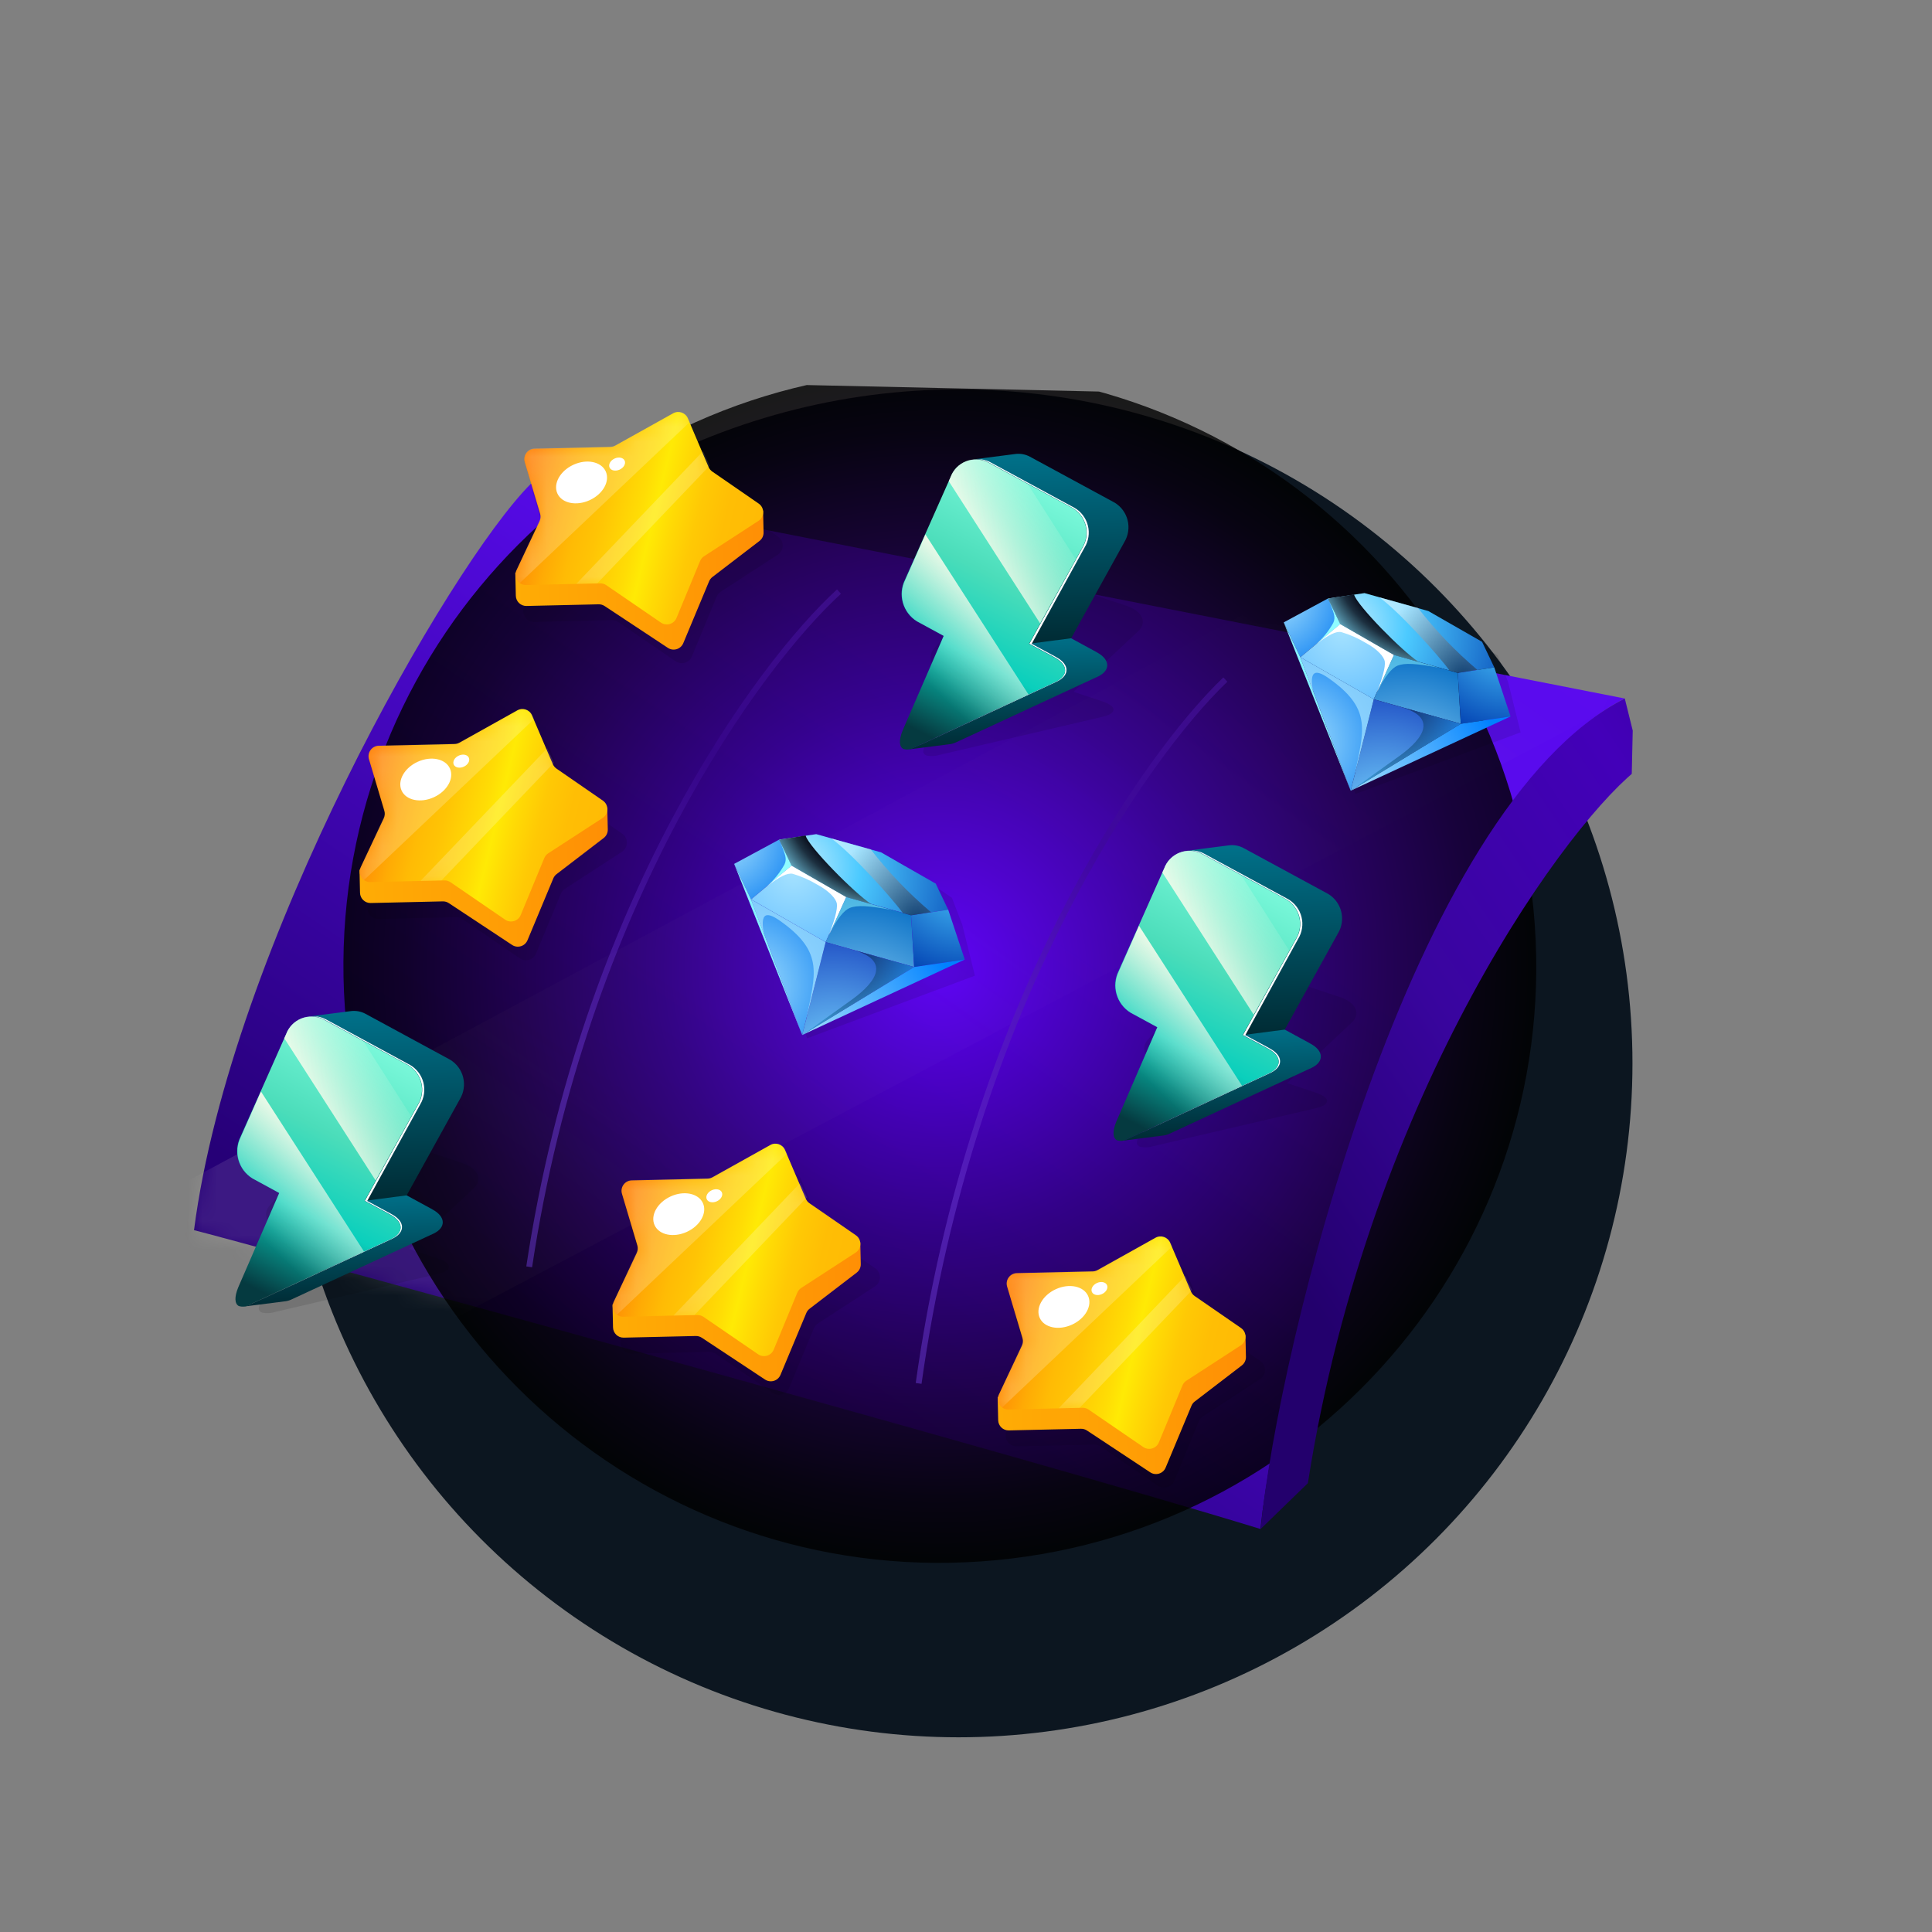 <svg width="129" height="129" viewBox="0 0 129 129" fill="none" xmlns="http://www.w3.org/2000/svg">
<rect x="0" y="0" width="129" height="129" fill="#808080" stroke="none"/>
<circle cx="64" cy="71" r="45" fill="#0C1620"/>
<g clip-path="url(#clip0_5097_16527)">
<g clip-path="url(#clip1_5097_16527)">
<path d="M35.446 32.301L108.488 46.64C94.714 53.695 85.48 89.861 84.156 102.09C68.061 97.136 15.052 82.645 12.954 82.138C15.391 63.246 30.012 37.727 35.446 32.301Z" fill="url(#paint0_linear_5097_16527)"/>
<mask id="mask0_5097_16527" style="mask-type:alpha" maskUnits="userSpaceOnUse" x="12" y="32" width="97" height="71">
<path d="M34.837 32.662L108.487 46.64C94.713 53.695 85.479 89.861 84.155 102.089C68.06 97.136 14.993 82.786 12.896 82.279C15.332 63.388 29.402 38.088 34.837 32.662Z" fill="url(#paint1_linear_5097_16527)"/>
</mask>
<g mask="url(#mask0_5097_16527)">
<path opacity="0.1" d="M2.334 84.32L127.193 17.328L136.101 32.109L16.227 95.484L2.334 84.32Z" fill="url(#paint2_linear_5097_16527)"/>
</g>
<path style="mix-blend-mode:screen" opacity="0.8" d="M66.521 104.173C88.415 102.093 104.477 82.658 102.397 60.764C100.316 38.869 80.881 22.807 58.987 24.888C37.093 26.968 21.03 46.404 23.111 68.298C25.191 90.192 44.627 106.254 66.521 104.173Z" fill="url(#paint3_radial_5097_16527)"/>
<g clip-path="url(#clip2_5097_16527)">
<path opacity="0.1" fill-rule="evenodd" clip-rule="evenodd" d="M63.559 59.946L60.084 57.582L59.414 57.336L59.408 57.327L58.205 56.892L55.86 56.032L55.148 56.081L55.151 56.066L53.855 56.17L53.362 56.204L53.363 56.204L50.241 57.589L50.242 57.592L53.878 69.306L53.885 69.33L53.885 69.33L53.885 69.33L53.885 69.33L53.885 69.331L53.886 69.33L53.948 69.306L53.886 69.344L53.993 69.29L65.096 65.147L61.689 65.382L59.999 66.237L60.117 66.177L61.689 65.382L61.689 65.382L65.096 65.147L64.251 61.742L62.724 61.85L62.805 61.844L64.251 61.741L63.559 59.946ZM59.146 60.962L61.205 61.718L61.204 61.717L59.144 60.961C59.145 60.961 59.145 60.962 59.146 60.962ZM54.035 69.254L54.032 69.255L53.886 69.33L53.886 69.329L54.035 69.254ZM61.753 61.928L61.689 65.382L61.689 65.382L61.754 61.928L61.753 61.928ZM51.182 60.039L51.182 60.039L55.925 63.266L55.924 63.267L51.183 60.04L51.182 60.039ZM55.924 63.267L55.925 63.267L55.925 63.267L55.924 63.267Z" fill="black"/>
<path fill-rule="evenodd" clip-rule="evenodd" d="M58.834 56.914L62.481 59.002L63.31 60.738L60.834 61.108L56.502 59.89L52.855 57.802L52.025 56.061L54.502 55.696L58.834 56.914Z" fill="url(#paint4_radial_5097_16527)"/>
<path fill-rule="evenodd" clip-rule="evenodd" d="M52.025 56.061L49.019 57.683L50.148 60.053L52.855 57.802L52.025 56.061Z" fill="url(#paint5_radial_5097_16527)"/>
<path fill-rule="evenodd" clip-rule="evenodd" d="M52.856 57.803L50.149 60.053L55.128 62.904L56.503 59.891L52.856 57.803Z" fill="url(#paint6_radial_5097_16527)"/>
<path fill-rule="evenodd" clip-rule="evenodd" d="M56.502 59.891L60.833 61.109L61.037 64.567L55.126 62.904L56.502 59.891Z" fill="url(#paint7_radial_5097_16527)"/>
<path fill-rule="evenodd" clip-rule="evenodd" d="M63.311 60.739L64.417 64.068L61.039 64.567L60.835 61.109L63.311 60.739Z" fill="url(#paint8_radial_5097_16527)"/>
<path fill-rule="evenodd" clip-rule="evenodd" d="M50.148 60.054L53.563 69.108L55.127 62.905L50.148 60.054Z" fill="url(#paint9_radial_5097_16527)"/>
<path fill-rule="evenodd" clip-rule="evenodd" d="M55.127 62.904L61.038 64.567L53.563 69.107L55.127 62.904Z" fill="url(#paint10_radial_5097_16527)"/>
<path fill-rule="evenodd" clip-rule="evenodd" d="M64.415 64.068L53.562 69.107L61.037 64.567L64.415 64.068Z" fill="url(#paint11_radial_5097_16527)"/>
<path fill-rule="evenodd" clip-rule="evenodd" d="M49.02 57.684L53.563 69.107L50.148 60.054L49.02 57.684Z" fill="#85F2FF"/>
<path style="mix-blend-mode:screen" opacity="0.5" fill-rule="evenodd" clip-rule="evenodd" d="M55.508 55.986C56.786 56.89 59.511 59.9 60.281 60.965L60.835 61.118L61.97 60.938L62.163 60.907C60.681 59.652 59.332 58.246 58.139 56.713L55.508 55.986Z" fill="url(#paint12_radial_5097_16527)"/>
<g style="mix-blend-mode:screen" opacity="0.75">
<path fill-rule="evenodd" clip-rule="evenodd" d="M50.996 62.294C50.688 60.626 51.464 61.013 52.312 61.65C54.993 63.636 54.426 65.097 53.856 67.94L55.127 62.905L50.148 60.054C50.432 60.799 50.712 61.549 50.976 62.287L50.996 62.294Z" fill="#9FDFFF"/>
</g>
<path style="mix-blend-mode:screen" opacity="0.5" fill-rule="evenodd" clip-rule="evenodd" d="M56.963 63.421C59.386 64.11 58.637 65.473 56.881 66.745L53.565 69.121L61.028 64.568L56.954 63.422L56.963 63.421Z" fill="url(#paint13_radial_5097_16527)"/>
<g style="mix-blend-mode:screen">
<path fill-rule="evenodd" clip-rule="evenodd" d="M52.859 57.797L52.102 56.215C52.411 57.031 52.57 57.318 52.379 57.722C52.077 58.264 51.686 58.751 51.222 59.164L52.859 57.797Z" fill="#8FFCFF"/>
</g>
<path fill-rule="evenodd" clip-rule="evenodd" d="M56.502 59.891L52.859 57.797L51.222 59.164C52.067 58.528 52.565 58.27 52.932 58.344C53.504 58.514 54.052 58.756 54.564 59.063C55.401 59.508 55.824 60.027 55.877 60.331C55.937 60.709 55.7 61.508 55.353 62.424L56.505 59.876L56.502 59.891Z" fill="white"/>
<g style="mix-blend-mode:screen" opacity="0.5">
<path fill-rule="evenodd" clip-rule="evenodd" d="M56.502 59.891L55.351 62.439C55.888 61.327 56.364 60.779 56.732 60.626C57.23 60.424 58.008 60.47 59.559 60.763L56.502 59.891Z" fill="#8FFCFF"/>
</g>
<path style="mix-blend-mode:screen" fill-rule="evenodd" clip-rule="evenodd" d="M53.797 55.785L52.025 56.066L52.585 57.236L52.855 57.803L56.498 59.896L58.176 60.367C57.065 59.655 54.013 56.55 53.795 55.804L53.797 55.785Z" fill="url(#paint14_radial_5097_16527)"/>
</g>
<g clip-path="url(#clip3_5097_16527)">
<path opacity="0.1" fill-rule="evenodd" clip-rule="evenodd" d="M100.018 43.781L96.6 41.455L95.94 41.213L95.934 41.205L94.774 40.785L92.444 39.93L91.744 39.979L91.746 39.964L90.441 40.068L89.987 40.1L89.987 40.1L86.916 41.461L87.842 43.872L89.017 43.04L89.01 43.046L87.842 43.872L87.842 43.872L86.916 41.462L90.501 53.012L90.501 53.012L90.501 53.013L90.501 53.012L90.502 53.013L90.501 53.013L90.502 53.013L90.502 53.013L90.502 53.013L90.563 52.99L90.502 53.026L90.606 52.974L101.529 48.898L101.53 48.897L100.699 45.548L99.206 45.654L99.289 45.647L100.699 45.547L100.018 43.781ZM90.501 53.012L88.5 46.132L88.5 46.132L90.501 53.012L90.501 53.012ZM95.678 44.781L97.702 45.524L97.701 45.523L95.676 44.78C95.677 44.78 95.677 44.781 95.678 44.781ZM96.475 49.991L98.179 49.129L98.179 49.129L98.242 45.731L98.241 45.73L98.178 49.128L98.179 49.129L96.55 49.953L96.475 49.991ZM90.647 52.939L90.645 52.94L90.502 53.012L90.502 53.012L90.647 52.939ZM88.127 44.851L88.133 44.874L87.842 43.872L87.842 43.873L88.127 44.851Z" fill="black"/>
<path fill-rule="evenodd" clip-rule="evenodd" d="M95.37 40.799L98.958 42.854L99.774 44.562L97.338 44.926L93.076 43.727L89.488 41.673L88.672 39.96L91.109 39.601L95.37 40.799Z" fill="url(#paint15_radial_5097_16527)"/>
<path fill-rule="evenodd" clip-rule="evenodd" d="M88.672 39.96L85.716 41.556L86.826 43.887L89.489 41.673L88.672 39.96Z" fill="url(#paint16_radial_5097_16527)"/>
<path fill-rule="evenodd" clip-rule="evenodd" d="M89.488 41.672L86.824 43.887L91.723 46.691L93.076 43.727L89.488 41.672Z" fill="url(#paint17_radial_5097_16527)"/>
<path fill-rule="evenodd" clip-rule="evenodd" d="M93.076 43.727L97.337 44.925L97.538 48.327L91.723 46.692L93.076 43.727Z" fill="url(#paint18_radial_5097_16527)"/>
<path fill-rule="evenodd" clip-rule="evenodd" d="M99.773 44.562L100.861 47.837L97.538 48.328L97.337 44.926L99.773 44.562Z" fill="url(#paint19_radial_5097_16527)"/>
<path fill-rule="evenodd" clip-rule="evenodd" d="M86.826 43.887L90.186 52.794L91.724 46.692L86.826 43.887Z" fill="url(#paint20_radial_5097_16527)"/>
<path fill-rule="evenodd" clip-rule="evenodd" d="M91.724 46.691L97.539 48.327L90.185 52.794L91.724 46.691Z" fill="url(#paint21_radial_5097_16527)"/>
<path fill-rule="evenodd" clip-rule="evenodd" d="M100.862 47.836L90.185 52.794L97.539 48.327L100.862 47.836Z" fill="url(#paint22_radial_5097_16527)"/>
<path fill-rule="evenodd" clip-rule="evenodd" d="M85.715 41.556L90.185 52.794L86.825 43.888L85.715 41.556Z" fill="#85F2FF"/>
<path style="mix-blend-mode:screen" opacity="0.5" fill-rule="evenodd" clip-rule="evenodd" d="M92.098 39.886C93.356 40.775 96.036 43.736 96.793 44.784L97.338 44.934L98.455 44.757L98.645 44.727C97.186 43.492 95.86 42.109 94.686 40.6L92.098 39.886Z" fill="url(#paint23_radial_5097_16527)"/>
<g style="mix-blend-mode:screen" opacity="0.75">
<path fill-rule="evenodd" clip-rule="evenodd" d="M87.66 46.09C87.358 44.45 88.121 44.831 88.955 45.457C91.592 47.411 91.034 48.849 90.473 51.646L91.724 46.692L86.826 43.887C87.105 44.62 87.381 45.358 87.641 46.084L87.66 46.09Z" fill="#9FDFFF"/>
</g>
<path style="mix-blend-mode:screen" opacity="0.5" fill-rule="evenodd" clip-rule="evenodd" d="M93.53 47.2C95.913 47.878 95.177 49.219 93.449 50.47L90.187 52.808L97.529 48.328L93.521 47.202L93.53 47.2Z" fill="url(#paint24_radial_5097_16527)"/>
<g style="mix-blend-mode:screen">
<path fill-rule="evenodd" clip-rule="evenodd" d="M89.492 41.669L88.746 40.112C89.051 40.915 89.207 41.197 89.019 41.595C88.722 42.128 88.337 42.607 87.881 43.013L89.492 41.669Z" fill="#8FFCFF"/>
</g>
<path fill-rule="evenodd" clip-rule="evenodd" d="M93.076 43.727L89.492 41.668L87.882 43.013C88.713 42.387 89.203 42.133 89.563 42.206C90.126 42.373 90.666 42.611 91.169 42.914C91.993 43.351 92.409 43.861 92.461 44.16C92.52 44.532 92.287 45.319 91.946 46.219L93.078 43.713L93.076 43.727Z" fill="white"/>
<g style="mix-blend-mode:screen" opacity="0.5">
<path fill-rule="evenodd" clip-rule="evenodd" d="M93.075 43.728L91.942 46.234C92.471 45.14 92.939 44.601 93.302 44.45C93.791 44.251 94.557 44.297 96.082 44.585L93.075 43.728Z" fill="#8FFCFF"/>
</g>
<path style="mix-blend-mode:screen" fill-rule="evenodd" clip-rule="evenodd" d="M90.415 39.688L88.672 39.965L89.222 41.115L89.488 41.673L93.072 43.733L94.723 44.196C93.629 43.495 90.627 40.441 90.413 39.707L90.415 39.688Z" fill="url(#paint25_radial_5097_16527)"/>
</g>
<path opacity="0.1" d="M31.509 51.612L35.557 49.349C35.937 49.137 36.416 49.301 36.587 49.7L38.041 53.109C38.095 53.236 38.185 53.345 38.298 53.424L41.541 55.661C41.969 55.956 41.96 56.592 41.524 56.876L37.723 59.345C37.599 59.426 37.502 59.542 37.446 59.678L35.795 63.663C35.618 64.093 35.09 64.249 34.707 63.987L30.883 61.369C30.757 61.283 30.607 61.238 30.454 61.242L25.284 61.359C24.741 61.372 24.375 60.808 24.606 60.317L26.218 56.901C26.294 56.739 26.309 56.553 26.257 56.381L25.182 52.765C25.045 52.303 25.384 51.837 25.866 51.826L31.169 51.705C31.288 51.702 31.405 51.67 31.509 51.612Z" fill="black"/>
<path d="M24.039 59.613L24.004 58.075L40.548 53.922L40.582 55.384C40.587 55.607 40.485 55.819 40.309 55.954L37.165 58.364C37.068 58.438 36.992 58.536 36.945 58.649L35.221 62.78C35.052 63.184 34.557 63.335 34.192 63.094L29.967 60.301C29.849 60.222 29.709 60.182 29.566 60.185L24.753 60.295C24.368 60.304 24.048 59.999 24.039 59.613Z" fill="url(#paint26_linear_5097_16527)"/>
<path d="M30.676 49.592L34.541 47.431C34.903 47.229 35.361 47.385 35.523 47.767L36.912 51.021C36.964 51.142 37.049 51.246 37.158 51.321L40.253 53.457C40.662 53.739 40.654 54.346 40.237 54.617L36.608 56.974C36.49 57.051 36.398 57.162 36.344 57.292L34.768 61.097C34.599 61.506 34.095 61.656 33.729 61.406L30.079 58.906C29.958 58.824 29.815 58.781 29.669 58.785L24.734 58.897C24.215 58.909 23.865 58.371 24.087 57.902L25.625 54.641C25.698 54.486 25.712 54.309 25.663 54.144L24.636 50.693C24.505 50.252 24.829 49.807 25.289 49.796L30.351 49.681C30.465 49.678 30.576 49.648 30.676 49.592Z" fill="url(#paint27_linear_5097_16527)"/>
<mask id="mask1_5097_16527" style="mask-type:alpha" maskUnits="userSpaceOnUse" x="24" y="47" width="17" height="15">
<path d="M30.676 49.592L34.54 47.432C34.903 47.229 35.361 47.386 35.524 47.768L36.912 51.021C36.964 51.142 37.049 51.247 37.158 51.322L40.252 53.456C40.661 53.739 40.653 54.346 40.236 54.618L36.609 56.974C36.49 57.051 36.398 57.162 36.344 57.293L34.769 61.096C34.599 61.506 34.094 61.656 33.728 61.405L30.079 58.907C29.959 58.824 29.815 58.781 29.668 58.785L24.735 58.897C24.216 58.909 23.866 58.37 24.087 57.9L25.625 54.642C25.698 54.486 25.712 54.309 25.663 54.144L24.636 50.694C24.505 50.252 24.83 49.806 25.29 49.796L30.351 49.681C30.465 49.678 30.577 49.647 30.676 49.592Z" fill="#07E0E0"/>
</mask>
<g mask="url(#mask1_5097_16527)">
<path opacity="0.2" d="M30.69 49.563L34.572 47.423C34.933 47.224 35.387 47.379 35.551 47.758L35.66 48.009L24.302 58.767L24.234 58.703C24.017 58.496 23.956 58.175 24.081 57.903L25.63 54.555C25.702 54.4 25.714 54.224 25.665 54.06L24.642 50.666C24.509 50.224 24.833 49.776 25.295 49.766L30.369 49.65C30.481 49.647 30.591 49.617 30.69 49.563Z" fill="white"/>
<path opacity="0.2" d="M29.474 58.788L28.077 58.82L36.544 49.958L36.985 50.927L29.474 58.788Z" fill="white"/>
</g>
<ellipse cx="28.428" cy="52.049" rx="1.774" ry="1.301" transform="rotate(-24.644 28.428 52.049)" fill="white"/>
<ellipse cx="30.801" cy="50.822" rx="0.554" ry="0.406" transform="rotate(-24.644 30.801 50.822)" fill="white"/>
<path opacity="0.1" d="M48.401 80.633L52.45 78.37C52.829 78.158 53.309 78.321 53.479 78.721L54.934 82.13C54.988 82.257 55.077 82.366 55.191 82.444L58.433 84.681C58.862 84.977 58.853 85.613 58.416 85.896L54.615 88.366C54.492 88.446 54.395 88.562 54.338 88.699L52.688 92.684C52.51 93.113 51.983 93.27 51.599 93.007L47.776 90.39C47.65 90.303 47.499 90.258 47.346 90.262L42.177 90.38C41.633 90.392 41.267 89.829 41.499 89.337L43.11 85.922C43.187 85.759 43.201 85.574 43.15 85.401L42.075 81.786C41.937 81.324 42.277 80.858 42.759 80.847L48.061 80.725C48.18 80.723 48.297 80.691 48.401 80.633Z" fill="black"/>
<path d="M40.932 88.633L40.897 87.095L57.441 82.942L57.474 84.404C57.479 84.627 57.378 84.839 57.201 84.974L54.057 87.384C53.96 87.458 53.885 87.556 53.838 87.669L52.113 91.8C51.945 92.204 51.45 92.355 51.084 92.114L46.86 89.321C46.741 89.242 46.601 89.202 46.459 89.205L41.646 89.315C41.26 89.324 40.941 89.019 40.932 88.633Z" fill="url(#paint28_linear_5097_16527)"/>
<path d="M47.569 78.612L51.434 76.452C51.795 76.249 52.253 76.406 52.416 76.787L53.805 80.041C53.856 80.163 53.942 80.267 54.05 80.342L57.146 82.478C57.555 82.76 57.546 83.367 57.13 83.637L53.501 85.995C53.383 86.072 53.29 86.183 53.236 86.313L51.661 90.117C51.491 90.527 50.987 90.677 50.622 90.426L46.972 87.927C46.851 87.844 46.708 87.802 46.561 87.805L41.626 87.918C41.108 87.93 40.758 87.391 40.979 86.922L42.517 83.662C42.591 83.506 42.604 83.329 42.555 83.165L41.529 79.713C41.397 79.272 41.722 78.827 42.182 78.817L47.244 78.701C47.358 78.698 47.469 78.668 47.569 78.612Z" fill="url(#paint29_linear_5097_16527)"/>
<mask id="mask2_5097_16527" style="mask-type:alpha" maskUnits="userSpaceOnUse" x="40" y="76" width="18" height="15">
<path d="M47.569 78.612L51.432 76.452C51.795 76.249 52.253 76.406 52.416 76.788L53.805 80.041C53.856 80.162 53.942 80.267 54.05 80.342L57.145 82.476C57.554 82.759 57.546 83.367 57.128 83.638L53.501 85.994C53.383 86.071 53.29 86.182 53.236 86.313L51.661 90.116C51.491 90.526 50.987 90.676 50.621 90.425L46.972 87.927C46.851 87.844 46.707 87.801 46.561 87.805L41.628 87.917C41.108 87.929 40.758 87.39 40.98 86.92L42.517 83.662C42.591 83.506 42.604 83.329 42.555 83.164L41.529 79.714C41.398 79.272 41.722 78.827 42.183 78.816L47.244 78.701C47.358 78.698 47.469 78.667 47.569 78.612Z" fill="#07E0E0"/>
</mask>
<g mask="url(#mask2_5097_16527)">
<path opacity="0.2" d="M47.583 78.582L51.465 76.442C51.826 76.243 52.28 76.398 52.444 76.777L52.552 77.028L41.194 87.786L41.127 87.722C40.91 87.516 40.848 87.194 40.974 86.922L42.523 83.574C42.594 83.419 42.607 83.243 42.557 83.079L41.535 79.685C41.401 79.243 41.726 78.795 42.188 78.785L47.261 78.669C47.374 78.666 47.484 78.636 47.583 78.582Z" fill="white"/>
<path opacity="0.2" d="M46.367 87.808L44.969 87.84L53.436 78.977L53.878 79.946L46.367 87.808Z" fill="white"/>
</g>
<ellipse cx="45.321" cy="81.069" rx="1.774" ry="1.301" transform="rotate(-24.644 45.321 81.069)" fill="white"/>
<ellipse cx="47.694" cy="79.842" rx="0.554" ry="0.406" transform="rotate(-24.644 47.694 79.842)" fill="white"/>
<path opacity="0.1" d="M74.118 86.826L78.167 84.563C78.546 84.351 79.025 84.514 79.196 84.914L80.65 88.323C80.705 88.45 80.794 88.559 80.908 88.638L84.15 90.875C84.579 91.17 84.57 91.806 84.133 92.09L80.332 94.559C80.208 94.639 80.112 94.756 80.055 94.892L78.405 98.877C78.227 99.306 77.699 99.463 77.316 99.201L73.493 96.583C73.367 96.496 73.216 96.452 73.063 96.455L67.894 96.573C67.35 96.586 66.984 96.022 67.216 95.531L68.827 92.115C68.904 91.953 68.918 91.767 68.867 91.595L67.791 87.979C67.654 87.517 67.993 87.051 68.475 87.04L73.778 86.919C73.897 86.916 74.014 86.884 74.118 86.826Z" fill="black"/>
<path d="M66.649 94.827L66.614 93.289L83.158 89.136L83.191 90.598C83.196 90.821 83.095 91.033 82.918 91.168L79.774 93.578C79.677 93.652 79.602 93.75 79.555 93.863L77.83 97.994C77.662 98.398 77.166 98.549 76.801 98.308L72.577 95.515C72.458 95.436 72.318 95.396 72.176 95.399L67.362 95.509C66.977 95.518 66.657 95.213 66.649 94.827Z" fill="url(#paint30_linear_5097_16527)"/>
<path d="M73.285 84.806L77.15 82.645C77.512 82.443 77.97 82.599 78.133 82.981L79.522 86.235C79.573 86.356 79.658 86.46 79.767 86.535L82.862 88.671C83.272 88.953 83.263 89.56 82.846 89.831L79.218 92.188C79.099 92.265 79.007 92.376 78.953 92.506L77.377 96.311C77.208 96.72 76.704 96.87 76.338 96.619L72.688 94.12C72.568 94.038 72.424 93.995 72.278 93.998L67.343 94.111C66.824 94.123 66.475 93.585 66.696 93.115L68.234 89.855C68.308 89.7 68.321 89.523 68.272 89.358L67.245 85.907C67.114 85.466 67.438 85.02 67.898 85.01L72.961 84.894C73.074 84.892 73.186 84.861 73.285 84.806Z" fill="url(#paint31_linear_5097_16527)"/>
<mask id="mask3_5097_16527" style="mask-type:alpha" maskUnits="userSpaceOnUse" x="66" y="82" width="18" height="15">
<path d="M73.285 84.806L77.149 82.646C77.512 82.443 77.97 82.6 78.133 82.981L79.521 86.234C79.573 86.356 79.659 86.46 79.767 86.535L82.861 88.67C83.271 88.953 83.262 89.56 82.845 89.832L79.218 92.188C79.1 92.265 79.007 92.376 78.953 92.507L77.378 96.309C77.208 96.72 76.704 96.87 76.337 96.619L72.689 94.121C72.568 94.038 72.424 93.995 72.278 93.998L67.345 94.111C66.825 94.123 66.475 93.584 66.697 93.114L68.234 89.855C68.307 89.7 68.321 89.523 68.272 89.358L67.246 85.908C67.114 85.466 67.439 85.02 67.9 85.01L72.96 84.894C73.074 84.892 73.186 84.861 73.285 84.806Z" fill="#07E0E0"/>
</mask>
<g mask="url(#mask3_5097_16527)">
<path opacity="0.2" d="M73.299 84.778L77.181 82.638C77.543 82.439 77.996 82.594 78.16 82.972L78.269 83.224L66.911 93.982L66.843 93.917C66.626 93.711 66.565 93.389 66.691 93.118L68.24 89.769C68.311 89.614 68.324 89.438 68.274 89.274L67.251 85.88C67.118 85.438 67.443 84.99 67.905 84.98L72.978 84.864C73.091 84.862 73.201 84.832 73.299 84.778Z" fill="white"/>
<path opacity="0.2" d="M72.084 94.003L70.686 94.035L79.153 85.172L79.594 86.141L72.084 94.003Z" fill="white"/>
</g>
<ellipse cx="71.038" cy="87.263" rx="1.774" ry="1.301" transform="rotate(-24.644 71.038 87.263)" fill="white"/>
<ellipse cx="73.411" cy="86.036" rx="0.554" ry="0.406" transform="rotate(-24.644 73.411 86.036)" fill="white"/>
<path opacity="0.1" d="M41.911 31.778L45.96 29.515C46.339 29.303 46.818 29.466 46.989 29.866L48.443 33.275C48.498 33.402 48.587 33.511 48.701 33.589L51.943 35.826C52.372 36.122 52.363 36.758 51.926 37.041L48.125 39.511C48.001 39.591 47.905 39.707 47.848 39.844L46.198 43.829C46.02 44.258 45.492 44.415 45.109 44.153L41.286 41.535C41.159 41.448 41.009 41.404 40.856 41.407L35.687 41.525C35.143 41.538 34.777 40.974 35.009 40.482L36.62 37.067C36.697 36.904 36.711 36.719 36.66 36.546L35.584 32.931C35.447 32.469 35.786 32.003 36.268 31.992L41.571 31.87C41.69 31.868 41.807 31.836 41.911 31.778Z" fill="black"/>
<path d="M34.442 39.778L34.407 38.24L50.951 34.087L50.984 35.549C50.989 35.772 50.888 35.983 50.711 36.119L47.567 38.528C47.47 38.602 47.395 38.701 47.347 38.813L45.623 42.945C45.455 43.349 44.959 43.5 44.594 43.258L40.37 40.465C40.251 40.387 40.111 40.346 39.969 40.35L35.155 40.46C34.77 40.468 34.45 40.163 34.442 39.778Z" fill="url(#paint32_linear_5097_16527)"/>
<path d="M41.078 29.757L44.943 27.597C45.305 27.395 45.763 27.551 45.926 27.932L47.314 31.186C47.366 31.308 47.451 31.412 47.56 31.487L50.656 33.623C51.065 33.905 51.056 34.512 50.639 34.782L47.011 37.14C46.892 37.217 46.8 37.328 46.746 37.458L45.17 41.262C45.001 41.672 44.497 41.822 44.131 41.571L40.481 39.072C40.361 38.989 40.217 38.947 40.071 38.95L35.136 39.063C34.617 39.075 34.267 38.536 34.489 38.067L36.027 34.807C36.1 34.651 36.114 34.474 36.065 34.31L35.038 30.858C34.907 30.417 35.231 29.972 35.691 29.962L40.754 29.846C40.867 29.843 40.979 29.813 41.078 29.757Z" fill="url(#paint33_linear_5097_16527)"/>
<mask id="mask4_5097_16527" style="mask-type:alpha" maskUnits="userSpaceOnUse" x="34" y="27" width="17" height="15">
<path d="M41.078 29.757L44.942 27.597C45.305 27.394 45.763 27.551 45.926 27.933L47.314 31.186C47.366 31.307 47.452 31.412 47.56 31.487L50.654 33.621C51.064 33.904 51.055 34.512 50.638 34.783L47.011 37.139C46.892 37.216 46.8 37.327 46.746 37.458L45.171 41.261C45.001 41.671 44.497 41.821 44.13 41.57L40.482 39.072C40.361 38.989 40.217 38.946 40.071 38.95L35.138 39.062C34.618 39.074 34.268 38.535 34.49 38.065L36.027 34.806C36.1 34.651 36.114 34.474 36.065 34.309L35.039 30.859C34.907 30.417 35.232 29.972 35.693 29.961L40.753 29.846C40.867 29.843 40.979 29.812 41.078 29.757Z" fill="#07E0E0"/>
</mask>
<g mask="url(#mask4_5097_16527)">
<path opacity="0.2" d="M41.092 29.728L44.974 27.588C45.335 27.389 45.789 27.544 45.953 27.922L46.062 28.174L34.704 38.932L34.636 38.867C34.419 38.661 34.358 38.34 34.484 38.068L36.032 34.719C36.104 34.564 36.117 34.388 36.067 34.224L35.044 30.831C34.911 30.388 35.236 29.941 35.698 29.93L40.771 29.814C40.883 29.812 40.994 29.782 41.092 29.728Z" fill="white"/>
<path opacity="0.2" d="M39.877 38.953L38.479 38.985L46.946 30.122L47.387 31.091L39.877 38.953Z" fill="white"/>
</g>
<ellipse cx="38.831" cy="32.214" rx="1.774" ry="1.301" transform="rotate(-24.644 38.831 32.214)" fill="white"/>
<ellipse cx="41.204" cy="30.987" rx="0.554" ry="0.406" transform="rotate(-24.644 41.204 30.987)" fill="white"/>
<path opacity="0.1" d="M30.939 77.679C31.18 77.767 31.388 77.882 31.552 78.016C31.715 78.149 31.83 78.299 31.89 78.457C31.951 78.616 31.955 78.779 31.904 78.937C31.852 79.096 31.745 79.246 31.589 79.381L27.314 83.39L29.133 83.994L29.238 84.031C30.233 84.364 30.229 84.829 29.23 85.062L18.324 87.611C18.202 87.649 18.066 87.672 17.926 87.678C17.786 87.684 17.645 87.672 17.513 87.645C17.205 87.542 17.192 87.254 17.519 86.847L20.854 82.898L18.848 82.224C18.346 82.033 17.987 81.744 17.84 81.414C17.693 81.084 17.768 80.737 18.052 80.439L21.762 76.142C21.869 75.994 22.029 75.861 22.234 75.75C22.438 75.64 22.681 75.555 22.948 75.501C23.215 75.447 23.5 75.425 23.784 75.437C24.068 75.448 24.345 75.493 24.598 75.568L30.939 77.679Z" fill="black"/>
<path d="M28.87 80.753L28.776 80.698L27.153 79.815L26.782 79.561L24.344 80.185L25.974 81.061L26.068 81.115C26.959 81.598 26.979 82.325 26.112 82.727L16.654 87.119C16.523 87.179 16.385 87.221 16.243 87.244L19.088 86.881C19.231 86.858 19.37 86.813 19.499 86.748L28.957 82.364C29.789 81.963 29.769 81.235 28.87 80.753Z" fill="url(#paint34_linear_5097_16527)"/>
<path d="M30.054 70.757L24.403 67.692C24.105 67.532 23.763 67.469 23.427 67.512L20.582 67.875C20.918 67.836 21.258 67.899 21.558 68.056L27.209 71.12C27.426 71.25 27.614 71.421 27.765 71.624C27.915 71.827 28.024 72.057 28.085 72.302C28.146 72.547 28.158 72.802 28.121 73.052C28.083 73.301 27.997 73.541 27.866 73.757L24.309 80.186L27.154 79.815L30.704 73.394C30.835 73.178 30.922 72.939 30.96 72.689C30.998 72.44 30.986 72.186 30.926 71.941C30.866 71.696 30.758 71.465 30.608 71.262C30.458 71.059 30.27 70.887 30.054 70.757Z" fill="url(#paint35_linear_5097_16527)"/>
<g style="mix-blend-mode:overlay">
<path d="M26.161 81.077L26.067 81.023L24.481 80.167L24.345 80.171L25.975 81.047L26.069 81.101C26.96 81.584 26.98 82.311 26.113 82.713L16.74 87.088L26.206 82.704C27.072 82.287 27.052 81.56 26.161 81.077Z" fill="white"/>
</g>
<g style="mix-blend-mode:overlay">
<path d="M28.052 73.752C28.183 73.536 28.27 73.296 28.308 73.046C28.346 72.796 28.334 72.541 28.273 72.296C28.212 72.051 28.103 71.82 27.952 71.617C27.801 71.415 27.611 71.244 27.394 71.115L21.75 68.057C21.486 67.915 21.188 67.849 20.889 67.867C21.14 67.874 21.385 67.938 21.608 68.054L27.259 71.118C27.475 71.248 27.664 71.419 27.814 71.622C27.965 71.825 28.074 72.055 28.135 72.3C28.196 72.546 28.208 72.8 28.17 73.05C28.133 73.299 28.047 73.539 27.916 73.755L24.359 80.184L24.523 80.179L28.052 73.752Z" fill="white"/>
</g>
<path d="M27.244 71.119C27.46 71.249 27.649 71.42 27.799 71.623C27.95 71.826 28.058 72.057 28.119 72.302C28.181 72.546 28.193 72.801 28.155 73.051C28.118 73.3 28.031 73.54 27.901 73.757L24.344 80.185L25.974 81.061L26.068 81.116C26.959 81.598 26.979 82.326 26.112 82.728L16.654 87.119C16.548 87.183 16.43 87.224 16.307 87.239C16.184 87.253 16.06 87.241 15.942 87.203C15.667 87.053 15.64 86.604 15.908 85.954L18.641 79.656L16.844 78.677C16.393 78.397 16.063 77.959 15.917 77.448C15.771 76.938 15.82 76.391 16.055 75.915L19.1 69.058C19.187 68.823 19.321 68.609 19.495 68.429C19.669 68.249 19.879 68.107 20.11 68.012C20.342 67.918 20.591 67.873 20.842 67.881C21.092 67.888 21.338 67.948 21.564 68.056L27.244 71.119Z" fill="url(#paint36_linear_5097_16527)"/>
<g style="mix-blend-mode:overlay">
<path d="M24.24 69.489L21.595 68.056C21.368 67.943 21.119 67.879 20.866 67.869C20.612 67.859 20.359 67.903 20.124 67.998C19.889 68.093 19.676 68.236 19.5 68.419C19.324 68.602 19.189 68.82 19.103 69.059L18.982 69.326L25.08 78.817L27.454 74.533L24.24 69.489Z" fill="url(#paint37_linear_5097_16527)"/>
<path d="M17.423 72.88L16.079 75.929C15.844 76.405 15.795 76.952 15.941 77.462C16.087 77.972 16.417 78.41 16.868 78.691L18.65 79.656L16.743 84.047L17.996 85.998C18.184 86.092 18.372 86.173 18.559 86.246L24.311 83.576L17.423 72.88Z" fill="url(#paint38_linear_5097_16527)"/>
</g>
<path opacity="0.1" d="M75.306 40.481C75.547 40.57 75.755 40.685 75.919 40.818C76.082 40.952 76.197 41.102 76.258 41.26C76.318 41.418 76.323 41.581 76.271 41.74C76.219 41.898 76.112 42.049 75.956 42.184L71.681 46.193L73.501 46.797L73.606 46.834C74.6 47.166 74.597 47.632 73.597 47.865L62.691 50.413C62.569 50.452 62.433 50.475 62.293 50.481C62.153 50.486 62.012 50.475 61.88 50.448C61.572 50.345 61.559 50.057 61.886 49.65L65.221 45.701L63.215 45.027C62.713 44.836 62.354 44.547 62.207 44.217C62.06 43.887 62.136 43.539 62.419 43.241L66.129 38.944C66.236 38.797 66.397 38.663 66.601 38.553C66.805 38.443 67.048 38.358 67.315 38.304C67.582 38.25 67.867 38.228 68.151 38.24C68.435 38.251 68.712 38.296 68.965 38.371L75.306 40.481Z" fill="black"/>
<path d="M73.238 43.556L73.143 43.501L71.52 42.618L71.149 42.364L68.711 42.987L70.341 43.864L70.435 43.918C71.326 44.4 71.346 45.128 70.479 45.53L61.021 49.921C60.89 49.981 60.752 50.024 60.61 50.047L63.455 49.683C63.598 49.661 63.737 49.616 63.866 49.551L73.325 45.166C74.156 44.766 74.136 44.038 73.238 43.556Z" fill="url(#paint39_linear_5097_16527)"/>
<path d="M74.421 33.559L68.77 30.495C68.472 30.334 68.131 30.271 67.794 30.314L64.949 30.678C65.285 30.638 65.626 30.701 65.925 30.858L71.576 33.922C71.793 34.052 71.982 34.223 72.132 34.426C72.282 34.629 72.391 34.86 72.452 35.105C72.513 35.35 72.525 35.604 72.488 35.854C72.45 36.103 72.364 36.343 72.234 36.56L68.677 42.988L71.522 42.617L75.072 36.197C75.202 35.981 75.289 35.741 75.327 35.492C75.365 35.242 75.354 34.988 75.293 34.743C75.233 34.498 75.125 34.267 74.975 34.064C74.826 33.861 74.637 33.689 74.421 33.559Z" fill="url(#paint40_linear_5097_16527)"/>
<g style="mix-blend-mode:overlay">
<path d="M70.529 43.88L70.434 43.825L68.848 42.969L68.712 42.973L70.342 43.849L70.436 43.904C71.328 44.386 71.347 45.114 70.481 45.516L61.107 49.89L70.573 45.506C71.44 45.09 71.42 44.362 70.529 43.88Z" fill="white"/>
</g>
<g style="mix-blend-mode:overlay">
<path d="M72.419 36.554C72.55 36.339 72.637 36.099 72.675 35.849C72.713 35.599 72.701 35.344 72.64 35.099C72.579 34.854 72.47 34.623 72.319 34.42C72.168 34.217 71.979 34.046 71.761 33.917L66.118 30.86C65.854 30.717 65.555 30.651 65.256 30.669C65.507 30.676 65.752 30.74 65.975 30.857L71.626 33.921C71.843 34.051 72.031 34.222 72.182 34.425C72.332 34.628 72.441 34.858 72.502 35.103C72.563 35.348 72.575 35.603 72.538 35.852C72.5 36.102 72.414 36.342 72.283 36.558L68.726 42.987L68.89 42.982L72.419 36.554Z" fill="white"/>
</g>
<path d="M71.611 33.922C71.827 34.052 72.016 34.223 72.166 34.426C72.317 34.629 72.426 34.859 72.487 35.104C72.548 35.349 72.56 35.604 72.522 35.854C72.485 36.103 72.398 36.343 72.268 36.559L68.711 42.988L70.341 43.864L70.435 43.918C71.326 44.401 71.346 45.128 70.479 45.53L61.021 49.922C60.915 49.986 60.797 50.027 60.674 50.041C60.552 50.056 60.427 50.044 60.309 50.005C60.034 49.856 60.008 49.407 60.275 48.757L63.008 42.459L61.211 41.48C60.761 41.199 60.43 40.761 60.284 40.251C60.138 39.74 60.187 39.194 60.422 38.718L63.468 31.861C63.554 31.626 63.688 31.411 63.862 31.231C64.036 31.051 64.246 30.91 64.478 30.815C64.71 30.721 64.959 30.676 65.209 30.683C65.459 30.691 65.705 30.75 65.931 30.858L71.611 33.922Z" fill="url(#paint41_linear_5097_16527)"/>
<g style="mix-blend-mode:overlay">
<path d="M68.607 32.291L65.962 30.858C65.735 30.745 65.487 30.681 65.233 30.672C64.979 30.662 64.727 30.706 64.491 30.8C64.256 30.895 64.043 31.039 63.867 31.221C63.691 31.404 63.556 31.622 63.47 31.861L63.349 32.129L69.447 41.619L71.821 37.336L68.607 32.291Z" fill="url(#paint42_linear_5097_16527)"/>
<path d="M61.79 35.682L60.446 38.731C60.212 39.207 60.163 39.754 60.308 40.264C60.454 40.775 60.785 41.213 61.235 41.493L63.017 42.458L61.111 46.85L62.363 48.8C62.551 48.895 62.739 48.975 62.926 49.048L68.678 46.379L61.79 35.682Z" fill="url(#paint43_linear_5097_16527)"/>
</g>
<path opacity="0.1" d="M89.567 66.61C89.809 66.699 90.017 66.814 90.18 66.947C90.344 67.081 90.459 67.231 90.519 67.389C90.58 67.547 90.584 67.71 90.533 67.869C90.481 68.027 90.374 68.178 90.218 68.312L85.942 72.322L87.762 72.926L87.867 72.963C88.862 73.295 88.858 73.76 87.859 73.994L76.953 76.542C76.831 76.581 76.695 76.604 76.555 76.609C76.415 76.615 76.274 76.604 76.141 76.576C75.834 76.474 75.82 76.186 76.148 75.778L79.483 71.829L77.477 71.156C76.975 70.964 76.616 70.676 76.469 70.346C76.322 70.016 76.397 69.668 76.681 69.37L80.391 65.073C80.498 64.926 80.658 64.792 80.863 64.682C81.067 64.572 81.31 64.487 81.577 64.433C81.844 64.379 82.129 64.357 82.413 64.368C82.697 64.38 82.974 64.425 83.227 64.5L89.567 66.61Z" fill="black"/>
<path d="M87.499 69.685L87.405 69.63L85.782 68.747L85.411 68.493L82.973 69.116L84.603 69.992L84.697 70.047C85.588 70.529 85.608 71.257 84.741 71.659L75.283 76.05C75.152 76.11 75.014 76.153 74.872 76.176L77.717 75.812C77.86 75.79 77.999 75.745 78.127 75.68L87.586 71.295C88.418 70.894 88.398 70.167 87.499 69.685Z" fill="url(#paint44_linear_5097_16527)"/>
<path d="M88.683 59.689L83.032 56.624C82.733 56.464 82.392 56.401 82.056 56.444L79.211 56.808C79.547 56.768 79.887 56.831 80.187 56.988L85.838 60.052C86.055 60.182 86.243 60.353 86.394 60.556C86.544 60.759 86.653 60.989 86.714 61.234C86.775 61.479 86.787 61.734 86.75 61.984C86.712 62.233 86.626 62.473 86.495 62.69L82.938 69.118L85.783 68.747L89.333 62.326C89.464 62.111 89.551 61.871 89.589 61.622C89.627 61.372 89.615 61.118 89.555 60.873C89.495 60.628 89.386 60.397 89.237 60.194C89.087 59.991 88.899 59.819 88.683 59.689Z" fill="url(#paint45_linear_5097_16527)"/>
<g style="mix-blend-mode:overlay">
<path d="M84.79 70.009L84.696 69.954L83.109 69.098L82.974 69.102L84.604 69.978L84.698 70.032C85.589 70.515 85.609 71.242 84.742 71.644L75.369 76.019L84.835 71.635C85.701 71.219 85.681 70.491 84.79 70.009Z" fill="white"/>
</g>
<g style="mix-blend-mode:overlay">
<path d="M86.681 62.683C86.812 62.468 86.899 62.228 86.937 61.978C86.975 61.728 86.963 61.473 86.902 61.228C86.841 60.983 86.732 60.752 86.581 60.549C86.43 60.346 86.24 60.175 86.023 60.046L80.379 56.989C80.115 56.846 79.817 56.78 79.518 56.798C79.768 56.805 80.014 56.869 80.237 56.986L85.888 60.05C86.104 60.18 86.293 60.351 86.443 60.554C86.594 60.757 86.703 60.987 86.764 61.232C86.825 61.477 86.837 61.732 86.799 61.981C86.762 62.231 86.675 62.471 86.545 62.687L82.988 69.115L83.152 69.111L86.681 62.683Z" fill="white"/>
</g>
<path d="M85.873 60.051C86.089 60.181 86.278 60.352 86.428 60.555C86.579 60.758 86.687 60.988 86.748 61.233C86.809 61.478 86.822 61.733 86.784 61.983C86.747 62.232 86.66 62.472 86.53 62.688L82.973 69.117L84.603 69.993L84.697 70.047C85.588 70.53 85.608 71.257 84.741 71.659L75.283 76.051C75.177 76.115 75.059 76.156 74.936 76.17C74.813 76.185 74.689 76.172 74.571 76.134C74.296 75.985 74.269 75.536 74.537 74.886L77.27 68.587L75.473 67.609C75.022 67.328 74.692 66.89 74.546 66.38C74.4 65.869 74.449 65.323 74.683 64.847L77.729 57.99C77.816 57.755 77.95 57.54 78.124 57.36C78.298 57.18 78.507 57.038 78.739 56.944C78.971 56.85 79.22 56.805 79.471 56.812C79.721 56.82 79.967 56.879 80.193 56.987L85.873 60.051Z" fill="url(#paint46_linear_5097_16527)"/>
<g style="mix-blend-mode:overlay">
<path d="M82.868 58.421L80.224 56.987C79.997 56.874 79.748 56.811 79.495 56.801C79.241 56.791 78.988 56.835 78.753 56.93C78.517 57.024 78.305 57.168 78.129 57.351C77.953 57.534 77.818 57.752 77.732 57.99L77.611 58.258L83.709 67.748L86.083 63.465L82.868 58.421Z" fill="url(#paint47_linear_5097_16527)"/>
<path d="M76.052 61.812L74.708 64.861C74.473 65.337 74.424 65.884 74.57 66.394C74.716 66.904 75.046 67.343 75.497 67.623L77.279 68.588L75.372 72.98L76.625 74.93C76.813 75.024 77.001 75.105 77.188 75.178L82.939 72.508L76.052 61.812Z" fill="url(#paint48_linear_5097_16527)"/>
</g>
<path d="M109.605 51.157L108.488 46.64C94.166 53.918 85.319 90.083 84.175 102.088L87.327 99.031C91.475 72.6 105.057 54.41 109.605 51.157Z" fill="url(#paint49_linear_5097_16527)"/>
<path opacity="0.5" d="M56.02 39.501C50.652 44.405 39 60.288 35.334 84.587" stroke="url(#paint50_linear_5097_16527)" stroke-width="0.391"/>
<path opacity="0.5" d="M81.817 45.375C76.47 50.472 64.888 67.007 61.337 92.371" stroke="url(#paint51_linear_5097_16527)" stroke-width="0.391"/>
</g>
</g>
<defs>
<linearGradient id="paint0_linear_5097_16527" x1="12.994" y1="76.018" x2="143.058" y2="-116.063" gradientUnits="userSpaceOnUse">
<stop stop-color="#260077"/>
<stop offset="0.224" stop-color="#580BED"/>
<stop offset="0.568" stop-color="#5D09EF"/>
<stop offset="1" stop-color="#5B1CC8"/>
</linearGradient>
<linearGradient id="paint1_linear_5097_16527" x1="93.884" y1="29.496" x2="80.407" y2="112.75" gradientUnits="userSpaceOnUse">
<stop stop-color="#08D6A4"/>
<stop offset="0.422" stop-color="#15C69B"/>
<stop offset="0.696" stop-color="#18AB9D"/>
<stop offset="1" stop-color="#045F68"/>
</linearGradient>
<linearGradient id="paint2_linear_5097_16527" x1="23.117" y1="67.187" x2="63.325" y2="11.074" gradientUnits="userSpaceOnUse">
<stop stop-color="#FFFDEE"/>
<stop offset="0.11" stop-color="#FFFDEE" stop-opacity="0.87"/>
<stop offset="0.44" stop-color="#FFFDEE" stop-opacity="0.5"/>
<stop offset="0.71" stop-color="#FFFDEE" stop-opacity="0.23"/>
<stop offset="0.9" stop-color="#FFFDEE" stop-opacity="0.06"/>
<stop offset="1" stop-color="#FFFDEE" stop-opacity="0"/>
</linearGradient>
<radialGradient id="paint3_radial_5097_16527" cx="0" cy="0" r="1" gradientUnits="userSpaceOnUse" gradientTransform="translate(62.754 64.531) rotate(-5.428) scale(39.822)">
<stop stop-color="#6100FF"/>
<stop offset="0.15" stop-color="#5000D3"/>
<stop offset="0.46" stop-color="#2E007A"/>
<stop offset="0.72" stop-color="#190038"/>
<stop offset="0.9" stop-color="#07000F"/>
<stop offset="1"/>
</radialGradient>
<radialGradient id="paint4_radial_5097_16527" cx="0" cy="0" r="1" gradientUnits="userSpaceOnUse" gradientTransform="translate(53.12 57.892) rotate(-9.026) scale(13.074 13.074)">
<stop stop-color="#C4EEFF"/>
<stop offset="0.33" stop-color="#4CCAFF"/>
<stop offset="1" stop-color="#003EB0"/>
</radialGradient>
<radialGradient id="paint5_radial_5097_16527" cx="0" cy="0" r="1" gradientUnits="userSpaceOnUse" gradientTransform="translate(48.394 56.038) rotate(-9.026) scale(4.97 4.97)">
<stop stop-color="#A5E2FF"/>
<stop offset="1" stop-color="#218CF3"/>
</radialGradient>
<radialGradient id="paint6_radial_5097_16527" cx="0" cy="0" r="1" gradientUnits="userSpaceOnUse" gradientTransform="translate(52.987 58.236) rotate(-9.026) scale(14.372 14.372)">
<stop stop-color="#A5E2FF"/>
<stop offset="1" stop-color="#0088FF"/>
</radialGradient>
<radialGradient id="paint7_radial_5097_16527" cx="0" cy="0" r="1" gradientUnits="userSpaceOnUse" gradientTransform="translate(57.077 69.197) rotate(-9.026) scale(9.991 9.991)">
<stop stop-color="#A5E2FF"/>
<stop offset="1" stop-color="#0069C2"/>
</radialGradient>
<radialGradient id="paint8_radial_5097_16527" cx="0" cy="0" r="1" gradientUnits="userSpaceOnUse" gradientTransform="translate(64.18 58.468) rotate(-9.026) scale(7.258 7.258)">
<stop stop-color="#4CCAFF"/>
<stop offset="1" stop-color="#003EB0"/>
</radialGradient>
<radialGradient id="paint9_radial_5097_16527" cx="0" cy="0" r="1" gradientUnits="userSpaceOnUse" gradientTransform="translate(49.956 65.807) rotate(-9.026) scale(6.338 6.338)">
<stop stop-color="#A5E2FF"/>
<stop offset="1" stop-color="#218CF3"/>
</radialGradient>
<radialGradient id="paint10_radial_5097_16527" cx="0" cy="0" r="1" gradientUnits="userSpaceOnUse" gradientTransform="translate(55.624 70.917) rotate(-9.026) scale(11.654 11.654)">
<stop stop-color="#77D6FF"/>
<stop offset="1" stop-color="#001FB0"/>
</radialGradient>
<radialGradient id="paint11_radial_5097_16527" cx="0" cy="0" r="1" gradientUnits="userSpaceOnUse" gradientTransform="translate(53.824 69.505) rotate(-9.026) scale(10.575 10.575)">
<stop stop-color="#A5E2FF"/>
<stop offset="1" stop-color="#0081FF"/>
</radialGradient>
<radialGradient id="paint12_radial_5097_16527" cx="0" cy="0" r="1" gradientUnits="userSpaceOnUse" gradientTransform="translate(61.121 61.371) rotate(-9.026) scale(6.17 6.17)">
<stop stop-color="#00000D"/>
<stop offset="1" stop-color="white"/>
</radialGradient>
<radialGradient id="paint13_radial_5097_16527" cx="0" cy="0" r="1" gradientUnits="userSpaceOnUse" gradientTransform="translate(55.091 63.156) rotate(-9.026) scale(6.633 6.633)">
<stop offset="0.31" stop-color="#00000D"/>
<stop offset="1" stop-color="#1CB4FF"/>
</radialGradient>
<radialGradient id="paint14_radial_5097_16527" cx="0" cy="0" r="1" gradientUnits="userSpaceOnUse" gradientTransform="translate(59.422 52.257) rotate(-9.026) scale(10.766 10.766)">
<stop offset="0.57" stop-color="#00000D"/>
<stop offset="0.6" stop-color="#030613"/>
<stop offset="0.63" stop-color="#0D1524"/>
<stop offset="0.68" stop-color="#1C2F3F"/>
<stop offset="0.72" stop-color="#315466"/>
<stop offset="0.77" stop-color="#4C8298"/>
<stop offset="0.82" stop-color="#6DBAD3"/>
<stop offset="0.86" stop-color="#85E3FF"/>
</radialGradient>
<radialGradient id="paint15_radial_5097_16527" cx="0" cy="0" r="1" gradientUnits="userSpaceOnUse" gradientTransform="translate(89.749 41.762) rotate(-9.026) scale(12.862 12.862)">
<stop stop-color="#C4EEFF"/>
<stop offset="0.33" stop-color="#4CCAFF"/>
<stop offset="1" stop-color="#003EB0"/>
</radialGradient>
<radialGradient id="paint16_radial_5097_16527" cx="0" cy="0" r="1" gradientUnits="userSpaceOnUse" gradientTransform="translate(85.1 39.937) rotate(-9.026) scale(4.889 4.889)">
<stop stop-color="#A5E2FF"/>
<stop offset="1" stop-color="#218CF3"/>
</radialGradient>
<radialGradient id="paint17_radial_5097_16527" cx="0" cy="0" r="1" gradientUnits="userSpaceOnUse" gradientTransform="translate(89.616 42.099) rotate(-9.026) scale(14.139 14.139)">
<stop stop-color="#A5E2FF"/>
<stop offset="1" stop-color="#0088FF"/>
</radialGradient>
<radialGradient id="paint18_radial_5097_16527" cx="0" cy="0" r="1" gradientUnits="userSpaceOnUse" gradientTransform="translate(93.641 52.882) rotate(-9.026) scale(9.829 9.829)">
<stop stop-color="#A5E2FF"/>
<stop offset="1" stop-color="#0069C2"/>
</radialGradient>
<radialGradient id="paint19_radial_5097_16527" cx="0" cy="0" r="1" gradientUnits="userSpaceOnUse" gradientTransform="translate(100.628 42.328) rotate(-9.026) scale(7.141 7.141)">
<stop stop-color="#4CCAFF"/>
<stop offset="1" stop-color="#003EB0"/>
</radialGradient>
<radialGradient id="paint20_radial_5097_16527" cx="0" cy="0" r="1" gradientUnits="userSpaceOnUse" gradientTransform="translate(86.636 49.547) rotate(-9.026) scale(6.236 6.236)">
<stop stop-color="#A5E2FF"/>
<stop offset="1" stop-color="#218CF3"/>
</radialGradient>
<radialGradient id="paint21_radial_5097_16527" cx="0" cy="0" r="1" gradientUnits="userSpaceOnUse" gradientTransform="translate(92.213 54.575) rotate(-9.026) scale(11.465 11.465)">
<stop stop-color="#77D6FF"/>
<stop offset="1" stop-color="#001FB0"/>
</radialGradient>
<radialGradient id="paint22_radial_5097_16527" cx="0" cy="0" r="1" gradientUnits="userSpaceOnUse" gradientTransform="translate(90.443 53.186) rotate(-9.026) scale(10.403 10.403)">
<stop stop-color="#A5E2FF"/>
<stop offset="1" stop-color="#0081FF"/>
</radialGradient>
<radialGradient id="paint23_radial_5097_16527" cx="0" cy="0" r="1" gradientUnits="userSpaceOnUse" gradientTransform="translate(97.62 45.183) rotate(-9.026) scale(6.07 6.07)">
<stop stop-color="#00000D"/>
<stop offset="1" stop-color="white"/>
</radialGradient>
<radialGradient id="paint24_radial_5097_16527" cx="0" cy="0" r="1" gradientUnits="userSpaceOnUse" gradientTransform="translate(91.688 46.939) rotate(-9.026) scale(6.525 6.525)">
<stop offset="0.31" stop-color="#00000D"/>
<stop offset="1" stop-color="#1CB4FF"/>
</radialGradient>
<radialGradient id="paint25_radial_5097_16527" cx="0" cy="0" r="1" gradientUnits="userSpaceOnUse" gradientTransform="translate(95.949 36.217) rotate(-9.026) scale(10.592 10.592)">
<stop offset="0.57" stop-color="#00000D"/>
<stop offset="0.6" stop-color="#030613"/>
<stop offset="0.63" stop-color="#0D1524"/>
<stop offset="0.68" stop-color="#1C2F3F"/>
<stop offset="0.72" stop-color="#315466"/>
<stop offset="0.77" stop-color="#4C8298"/>
<stop offset="0.82" stop-color="#6DBAD3"/>
<stop offset="0.86" stop-color="#85E3FF"/>
</radialGradient>
<linearGradient id="paint26_linear_5097_16527" x1="24.039" y1="59.042" x2="40.657" y2="58.662" gradientUnits="userSpaceOnUse">
<stop stop-color="#FFAC05"/>
<stop offset="0.61" stop-color="#FF9C05"/>
<stop offset="1" stop-color="#FF8F05"/>
</linearGradient>
<linearGradient id="paint27_linear_5097_16527" x1="24.853" y1="51.719" x2="40.086" y2="55.424" gradientUnits="userSpaceOnUse">
<stop stop-color="#FF8205"/>
<stop offset="0.16" stop-color="#FFAB05"/>
<stop offset="0.25" stop-color="#FFBB05"/>
<stop offset="0.34" stop-color="#FFC405"/>
<stop offset="0.5" stop-color="#FFDD05"/>
<stop offset="0.56" stop-color="#FFEA05"/>
<stop offset="0.64" stop-color="#FFDA05"/>
<stop offset="0.74" stop-color="#FFC905"/>
<stop offset="0.86" stop-color="#FFBE05"/>
<stop offset="1" stop-color="#FFBB05"/>
</linearGradient>
<linearGradient id="paint28_linear_5097_16527" x1="40.931" y1="88.062" x2="57.549" y2="87.682" gradientUnits="userSpaceOnUse">
<stop stop-color="#FFAC05"/>
<stop offset="0.61" stop-color="#FF9C05"/>
<stop offset="1" stop-color="#FF8F05"/>
</linearGradient>
<linearGradient id="paint29_linear_5097_16527" x1="41.745" y1="80.74" x2="56.979" y2="84.445" gradientUnits="userSpaceOnUse">
<stop stop-color="#FF8205"/>
<stop offset="0.16" stop-color="#FFAB05"/>
<stop offset="0.25" stop-color="#FFBB05"/>
<stop offset="0.34" stop-color="#FFC405"/>
<stop offset="0.5" stop-color="#FFDD05"/>
<stop offset="0.56" stop-color="#FFEA05"/>
<stop offset="0.64" stop-color="#FFDA05"/>
<stop offset="0.74" stop-color="#FFC905"/>
<stop offset="0.86" stop-color="#FFBE05"/>
<stop offset="1" stop-color="#FFBB05"/>
</linearGradient>
<linearGradient id="paint30_linear_5097_16527" x1="66.648" y1="94.255" x2="83.266" y2="93.876" gradientUnits="userSpaceOnUse">
<stop stop-color="#FFAC05"/>
<stop offset="0.61" stop-color="#FF9C05"/>
<stop offset="1" stop-color="#FF8F05"/>
</linearGradient>
<linearGradient id="paint31_linear_5097_16527" x1="67.462" y1="86.933" x2="82.695" y2="90.638" gradientUnits="userSpaceOnUse">
<stop stop-color="#FF8205"/>
<stop offset="0.16" stop-color="#FFAB05"/>
<stop offset="0.25" stop-color="#FFBB05"/>
<stop offset="0.34" stop-color="#FFC405"/>
<stop offset="0.5" stop-color="#FFDD05"/>
<stop offset="0.56" stop-color="#FFEA05"/>
<stop offset="0.64" stop-color="#FFDA05"/>
<stop offset="0.74" stop-color="#FFC905"/>
<stop offset="0.86" stop-color="#FFBE05"/>
<stop offset="1" stop-color="#FFBB05"/>
</linearGradient>
<linearGradient id="paint32_linear_5097_16527" x1="34.441" y1="39.206" x2="51.059" y2="38.827" gradientUnits="userSpaceOnUse">
<stop stop-color="#FFAC05"/>
<stop offset="0.61" stop-color="#FF9C05"/>
<stop offset="1" stop-color="#FF8F05"/>
</linearGradient>
<linearGradient id="paint33_linear_5097_16527" x1="35.255" y1="31.885" x2="50.488" y2="35.59" gradientUnits="userSpaceOnUse">
<stop stop-color="#FF8205"/>
<stop offset="0.16" stop-color="#FFAB05"/>
<stop offset="0.25" stop-color="#FFBB05"/>
<stop offset="0.34" stop-color="#FFC405"/>
<stop offset="0.5" stop-color="#FFDD05"/>
<stop offset="0.56" stop-color="#FFEA05"/>
<stop offset="0.64" stop-color="#FFDA05"/>
<stop offset="0.74" stop-color="#FFC905"/>
<stop offset="0.86" stop-color="#FFBE05"/>
<stop offset="1" stop-color="#FFBB05"/>
</linearGradient>
<linearGradient id="paint34_linear_5097_16527" x1="22.773" y1="79.671" x2="22.975" y2="87.06" gradientUnits="userSpaceOnUse">
<stop stop-color="#00718A"/>
<stop offset="1" stop-color="#002B34"/>
</linearGradient>
<linearGradient id="paint35_linear_5097_16527" x1="25.709" y1="67.442" x2="26.056" y2="80.138" gradientUnits="userSpaceOnUse">
<stop stop-color="#00718A"/>
<stop offset="1" stop-color="#002B34"/>
</linearGradient>
<linearGradient id="paint36_linear_5097_16527" x1="26.418" y1="68.564" x2="17.349" y2="86.202" gradientUnits="userSpaceOnUse">
<stop stop-color="#86FFE2"/>
<stop offset="0.422" stop-color="#4BDDBA"/>
<stop offset="0.696" stop-color="#0ACFBC"/>
<stop offset="1" stop-color="#053A40"/>
</linearGradient>
<linearGradient id="paint37_linear_5097_16527" x1="20.622" y1="74.485" x2="26.89" y2="71.13" gradientUnits="userSpaceOnUse">
<stop stop-color="#FFFDEE"/>
<stop offset="0.11" stop-color="#FFFDEE" stop-opacity="0.87"/>
<stop offset="0.44" stop-color="#FFFDEE" stop-opacity="0.5"/>
<stop offset="0.71" stop-color="#FFFDEE" stop-opacity="0.23"/>
<stop offset="0.9" stop-color="#FFFDEE" stop-opacity="0.06"/>
<stop offset="1" stop-color="#FFFDEE" stop-opacity="0"/>
</linearGradient>
<linearGradient id="paint38_linear_5097_16527" x1="22.289" y1="76.744" x2="16.993" y2="82.213" gradientUnits="userSpaceOnUse">
<stop stop-color="#FFFDEE"/>
<stop offset="0.11" stop-color="#FFFDEE" stop-opacity="0.87"/>
<stop offset="0.44" stop-color="#FFFDEE" stop-opacity="0.5"/>
<stop offset="0.71" stop-color="#FFFDEE" stop-opacity="0.23"/>
<stop offset="0.9" stop-color="#FFFDEE" stop-opacity="0.06"/>
<stop offset="1" stop-color="#FFFDEE" stop-opacity="0"/>
</linearGradient>
<linearGradient id="paint39_linear_5097_16527" x1="67.14" y1="42.474" x2="67.342" y2="49.862" gradientUnits="userSpaceOnUse">
<stop stop-color="#00718A"/>
<stop offset="1" stop-color="#002B34"/>
</linearGradient>
<linearGradient id="paint40_linear_5097_16527" x1="70.076" y1="30.244" x2="70.423" y2="42.94" gradientUnits="userSpaceOnUse">
<stop stop-color="#00718A"/>
<stop offset="1" stop-color="#002B34"/>
</linearGradient>
<linearGradient id="paint41_linear_5097_16527" x1="70.786" y1="31.367" x2="61.716" y2="49.005" gradientUnits="userSpaceOnUse">
<stop stop-color="#86FFE2"/>
<stop offset="0.422" stop-color="#4BDDBA"/>
<stop offset="0.696" stop-color="#0ACFBC"/>
<stop offset="1" stop-color="#053A40"/>
</linearGradient>
<linearGradient id="paint42_linear_5097_16527" x1="64.989" y1="37.287" x2="71.257" y2="33.932" gradientUnits="userSpaceOnUse">
<stop stop-color="#FFFDEE"/>
<stop offset="0.11" stop-color="#FFFDEE" stop-opacity="0.87"/>
<stop offset="0.44" stop-color="#FFFDEE" stop-opacity="0.5"/>
<stop offset="0.71" stop-color="#FFFDEE" stop-opacity="0.23"/>
<stop offset="0.9" stop-color="#FFFDEE" stop-opacity="0.06"/>
<stop offset="1" stop-color="#FFFDEE" stop-opacity="0"/>
</linearGradient>
<linearGradient id="paint43_linear_5097_16527" x1="66.656" y1="39.546" x2="61.36" y2="45.016" gradientUnits="userSpaceOnUse">
<stop stop-color="#FFFDEE"/>
<stop offset="0.11" stop-color="#FFFDEE" stop-opacity="0.87"/>
<stop offset="0.44" stop-color="#FFFDEE" stop-opacity="0.5"/>
<stop offset="0.71" stop-color="#FFFDEE" stop-opacity="0.23"/>
<stop offset="0.9" stop-color="#FFFDEE" stop-opacity="0.06"/>
<stop offset="1" stop-color="#FFFDEE" stop-opacity="0"/>
</linearGradient>
<linearGradient id="paint44_linear_5097_16527" x1="81.402" y1="68.602" x2="81.604" y2="75.992" gradientUnits="userSpaceOnUse">
<stop stop-color="#00718A"/>
<stop offset="1" stop-color="#002B34"/>
</linearGradient>
<linearGradient id="paint45_linear_5097_16527" x1="84.338" y1="56.374" x2="84.685" y2="69.07" gradientUnits="userSpaceOnUse">
<stop stop-color="#00718A"/>
<stop offset="1" stop-color="#002B34"/>
</linearGradient>
<linearGradient id="paint46_linear_5097_16527" x1="85.047" y1="57.496" x2="75.978" y2="75.134" gradientUnits="userSpaceOnUse">
<stop stop-color="#86FFE2"/>
<stop offset="0.422" stop-color="#4BDDBA"/>
<stop offset="0.696" stop-color="#0ACFBC"/>
<stop offset="1" stop-color="#053A40"/>
</linearGradient>
<linearGradient id="paint47_linear_5097_16527" x1="79.251" y1="63.416" x2="85.519" y2="60.062" gradientUnits="userSpaceOnUse">
<stop stop-color="#FFFDEE"/>
<stop offset="0.11" stop-color="#FFFDEE" stop-opacity="0.87"/>
<stop offset="0.44" stop-color="#FFFDEE" stop-opacity="0.5"/>
<stop offset="0.71" stop-color="#FFFDEE" stop-opacity="0.23"/>
<stop offset="0.9" stop-color="#FFFDEE" stop-opacity="0.06"/>
<stop offset="1" stop-color="#FFFDEE" stop-opacity="0"/>
</linearGradient>
<linearGradient id="paint48_linear_5097_16527" x1="80.918" y1="65.676" x2="75.622" y2="71.146" gradientUnits="userSpaceOnUse">
<stop stop-color="#FFFDEE"/>
<stop offset="0.11" stop-color="#FFFDEE" stop-opacity="0.87"/>
<stop offset="0.44" stop-color="#FFFDEE" stop-opacity="0.5"/>
<stop offset="0.71" stop-color="#FFFDEE" stop-opacity="0.23"/>
<stop offset="0.9" stop-color="#FFFDEE" stop-opacity="0.06"/>
<stop offset="1" stop-color="#FFFDEE" stop-opacity="0"/>
</linearGradient>
<linearGradient id="paint49_linear_5097_16527" x1="81.834" y1="78.562" x2="164.138" y2="23.487" gradientUnits="userSpaceOnUse">
<stop stop-color="#23006D"/>
<stop offset="0.188" stop-color="#39059F"/>
<stop offset="0.375" stop-color="#4300B9"/>
<stop offset="0.599" stop-color="#300084"/>
<stop offset="0.802" stop-color="#220259"/>
<stop offset="1" stop-color="#0D0024"/>
</linearGradient>
<linearGradient id="paint50_linear_5097_16527" x1="33.453" y1="65.491" x2="100.853" y2="19.811" gradientUnits="userSpaceOnUse">
<stop stop-color="#6A39D2"/>
<stop offset="0.245" stop-color="#3C0994"/>
<stop offset="0.552" stop-color="#5D28BA"/>
<stop offset="0.766" stop-color="#4D2395"/>
<stop offset="1" stop-color="#350786"/>
</linearGradient>
<linearGradient id="paint51_linear_5097_16527" x1="59.364" y1="72.414" x2="128.218" y2="27.539" gradientUnits="userSpaceOnUse">
<stop stop-color="#6A39D2"/>
<stop offset="0.245" stop-color="#3C0994"/>
<stop offset="0.552" stop-color="#5D28BA"/>
<stop offset="0.766" stop-color="#4D2395"/>
<stop offset="1" stop-color="#350786"/>
</linearGradient>
<clipPath id="clip0_5097_16527">
<rect width="105.781" height="105.781" fill="white" transform="translate(26.139) rotate(14.306)"/>
</clipPath>
<clipPath id="clip1_5097_16527">
<rect width="100" height="100" fill="white" transform="translate(9.527 24.725) rotate(1.273)"/>
</clipPath>
<clipPath id="clip2_5097_16527">
<rect width="23.573" height="23.573" fill="white" transform="translate(41.25 51.003) rotate(-9.026)"/>
</clipPath>
<clipPath id="clip3_5097_16527">
<rect width="23.191" height="23.191" fill="white" transform="translate(78.07 34.983) rotate(-9.026)"/>
</clipPath>
</defs>
</svg>
